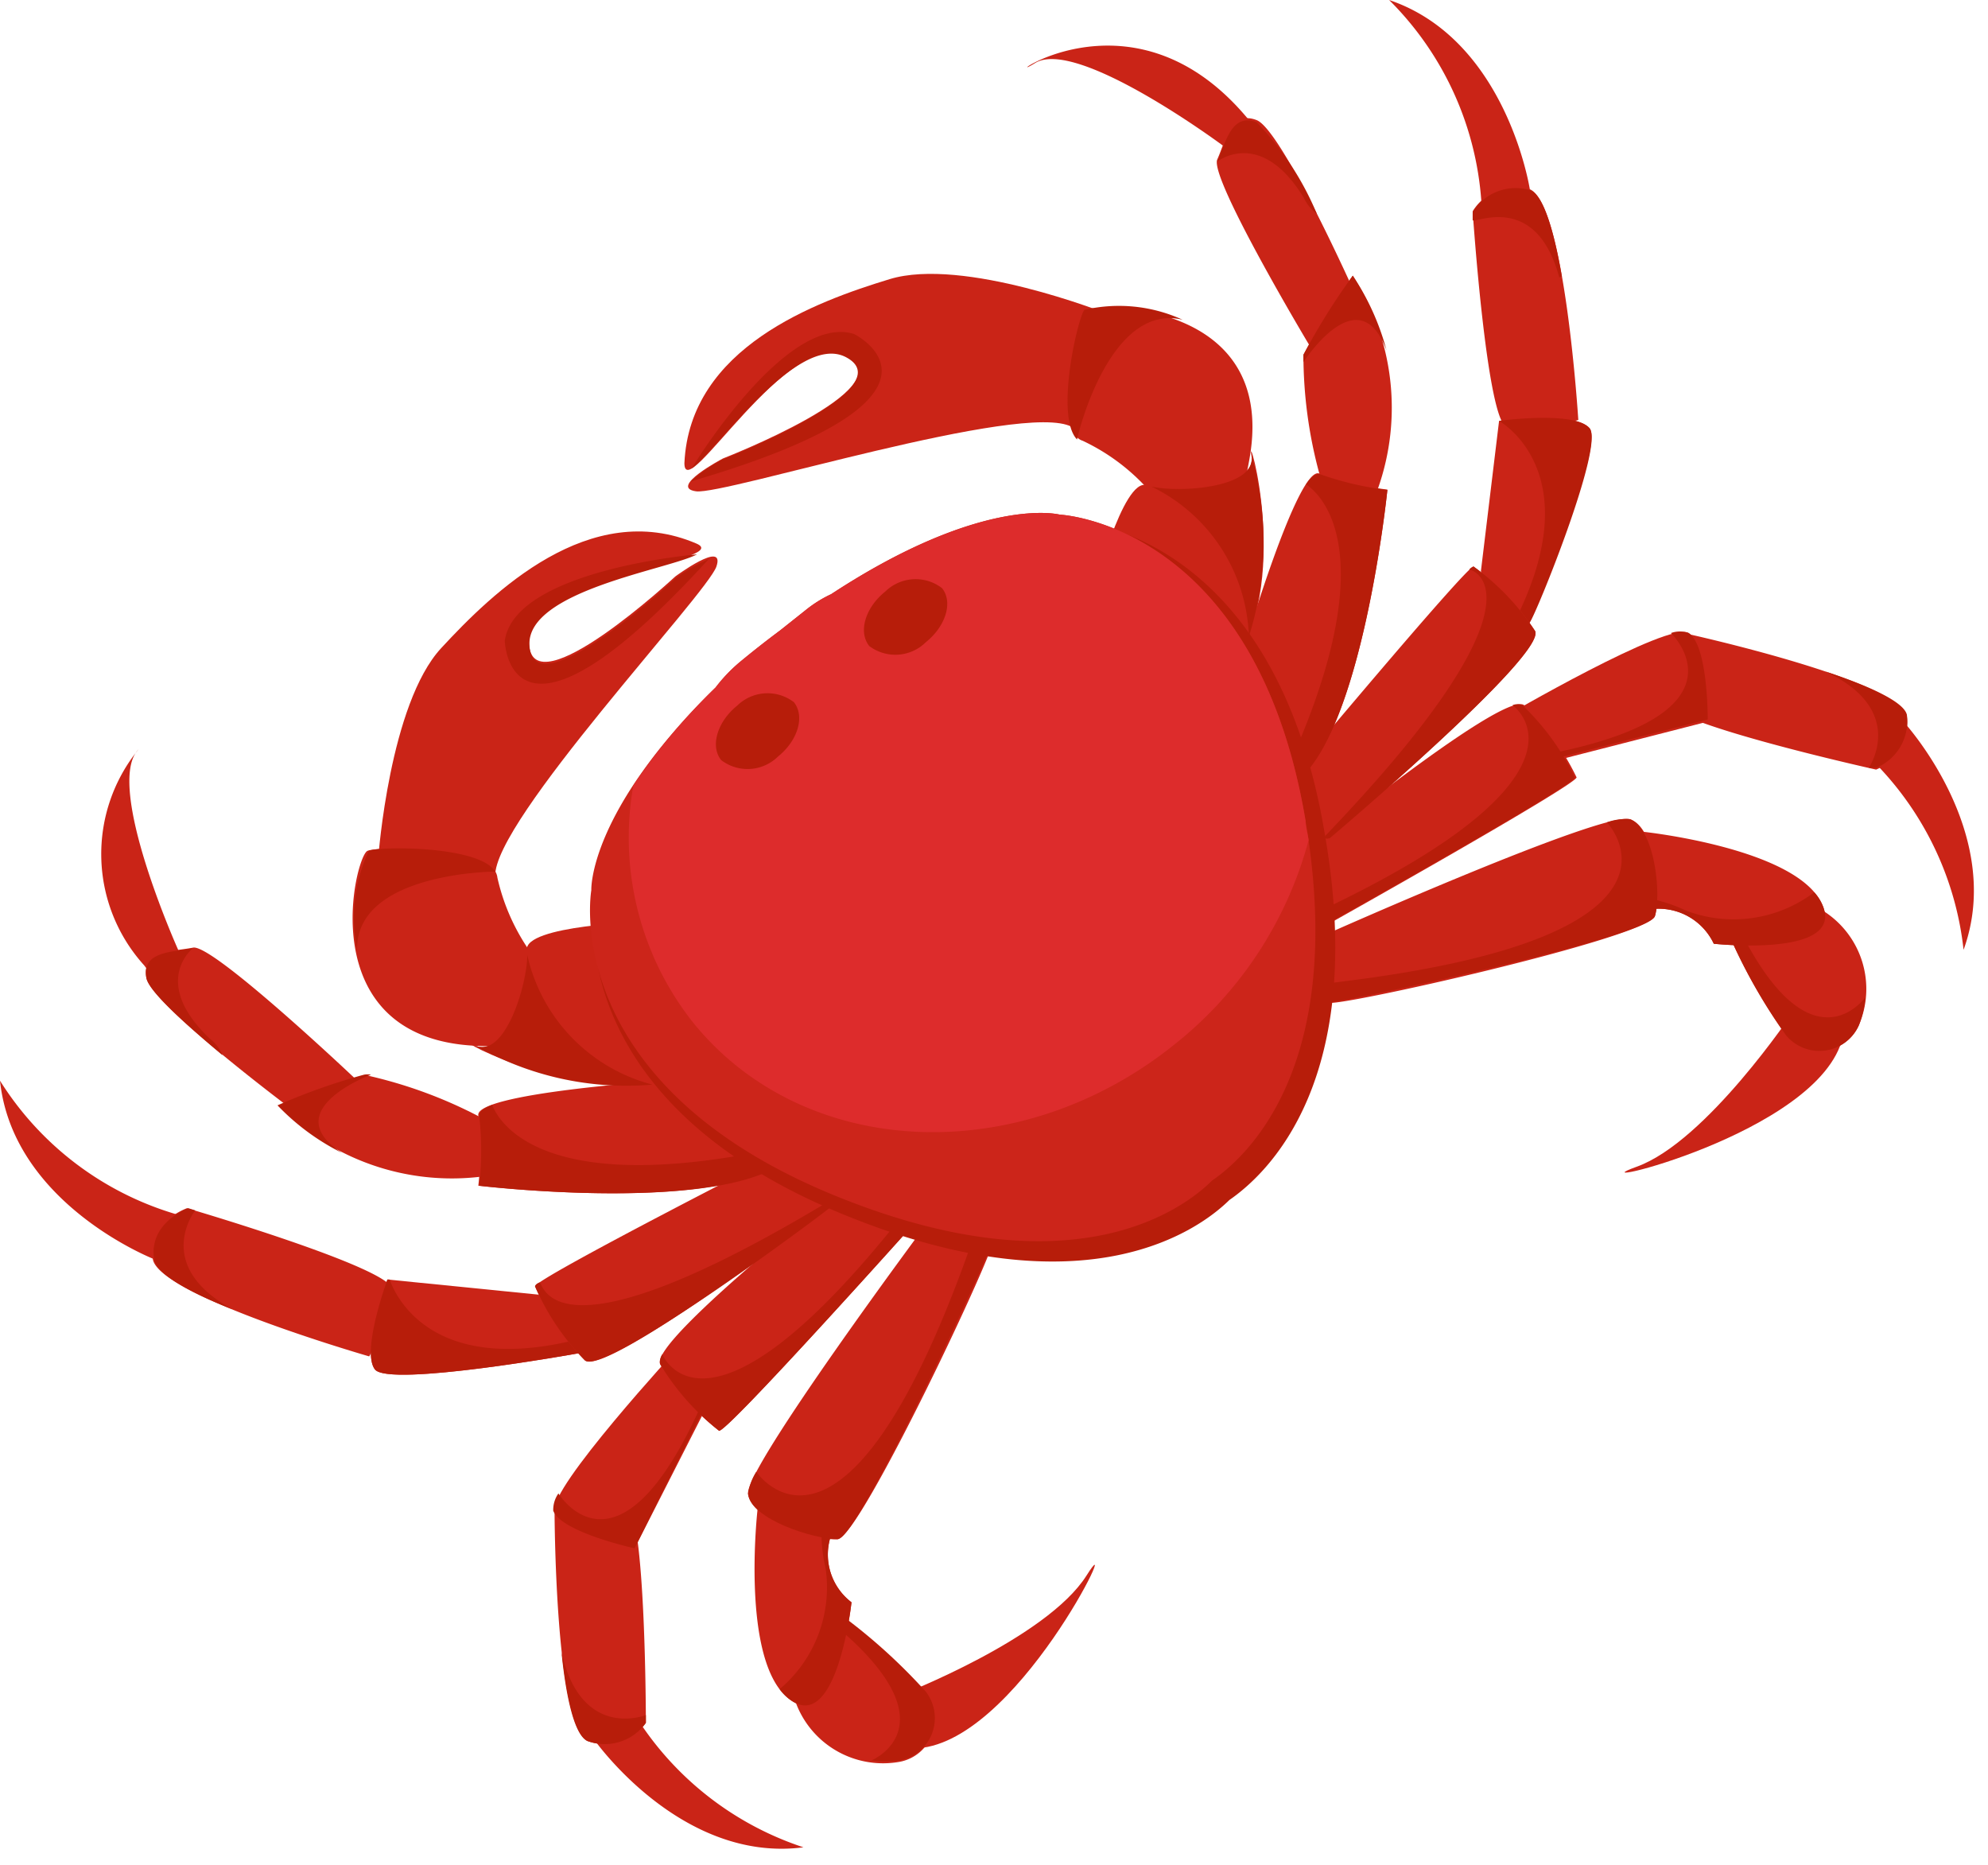 <svg width="97" height="91" fill="none" xmlns="http://www.w3.org/2000/svg"><path d="M45.18 59.745s-8.829 11.868-8.681 13.133c.148 1.265 3.253 2.298 4.372 2.214 1.12-.085 7.857-14.462 7.583-14.589a2.216 2.216 0 00-2.409-1.14 2.219 2.219 0 00-.865.382z" fill="#CA2417"/><path d="M36.963 73.638s-.844 7.378 1.521 9.233c2.366 1.855 3.063-4.701 3.063-4.701a2.93 2.93 0 01-1.056-3.078c.633-1.665-3.528-1.454-3.528-1.454z" fill="#CA2417"/><path d="M41.145 78.929a27.69 27.69 0 014.014 3.647 2.105 2.105 0 01-1.246 3.373 4.549 4.549 0 01-3.051-.507 4.535 4.535 0 01-2.019-2.34c-.993-2.487 2.302-4.173 2.302-4.173z" fill="#CA2417"/><path d="M43.975 82.681s7.097-2.74 9.04-5.818c1.944-3.078-3.464 8.433-8.448 8.433-4.985 0-.592-2.615-.592-2.615z" fill="#CA2417"/><path d="M40.871 75.092c-1.12 0-4.224-.949-4.372-2.214.055-.383.192-.75.401-1.075 0 0 4.225 6.325 10.329-10.667.169-.506.338-.97.507-1.412.38.337.612.716.718.78.105.063-6.485 14.504-7.583 14.588z" fill="#B71D0A"/><path d="M40.28 76.483a6.88 6.88 0 01-.148-2.424.76.76 0 01.359 1.033 2.924 2.924 0 001.056 3.078s-.718 6.556-3.063 4.7a2.321 2.321 0 01-.443-.463 6.493 6.493 0 002.239-5.924z" fill="#B71D0A"/><path d="M41.272 79.75l-.633-.59.507-.295a27.695 27.695 0 014.013 3.647 2.105 2.105 0 01-1.246 3.373 5.14 5.14 0 01-1.395 0s3.845-1.58-1.246-6.134z" fill="#B71D0A"/><path d="M33.077 65.774s-6.336 6.873-5.998 7.927c.337 1.054 3.886 1.834 3.886 1.834l3.358-6.599s-.127-3.837-1.246-3.162z" fill="#CA2417"/><path d="M27.057 73.552s0 10.541 1.605 11.384a2.455 2.455 0 002.852-.885s0-10.414-.972-10.71a11.023 11.023 0 00-3.485.212z" fill="#CA2417"/><path d="M28.98 84.853s4.224 6.05 10.222 5.27a15.35 15.35 0 01-8.448-6.83c-2.957-5.882-2.091 1.264-1.775 1.56z" fill="#CA2417"/><path d="M27.395 80.594c.211 2.108.613 4.047 1.267 4.343a2.455 2.455 0 002.852-.886v-.38s-3.148 1.265-4.12-3.077z" fill="#B71D0A"/><path d="M42.581 56.857s-10.94 8.538-10.37 9.697a12.044 12.044 0 002.872 3.247c.36.126 9.568-10.161 9.568-10.161s-1.478-3.247-2.07-2.783z" fill="#CA2417"/><path d="M32.316 66.069s2.112 5.312 11.596-6.62l.401-.527c.212.422.338.717.338.717s-9.209 10.287-9.568 10.16a12.01 12.01 0 01-2.872-3.246.673.673 0 01.105-.484z" fill="#B71D0A"/><path d="M28.197 66.027s-9.23 1.665-9.906.78c-.676-.886.613-4.385.613-4.385l7.371.738s3.147 2.213 1.922 2.867z" fill="#CA2417"/><path d="M18.017 66.174s-10.244-2.951-10.56-4.743c-.317-1.792 1.668-2.488 1.668-2.488s10.012 2.93 10.012 3.964a11.265 11.265 0 01-1.12 3.267z" fill="#CA2417"/><path d="M7.52 61.43S.634 58.753 0 52.724a15.226 15.226 0 008.597 6.514c6.442 1.539-.718 2.424-1.077 2.192z" fill="#CA2417"/><path d="M18.292 66.807c-.676-.907.613-4.385.613-4.385h.105c.233.653 1.944 4.828 9.4 2.867a.506.506 0 01-.212.738s-9.23 1.665-9.906.78zm-6.949-2.931c-2.112-.822-3.718-1.728-3.823-2.445-.275-1.792 1.668-2.488 1.668-2.488l.338.106s-2.112 2.677 1.817 4.827z" fill="#B71D0A"/><path d="M40.575 58.817s-11.067 8.432-12.039 7.547a11.972 11.972 0 01-2.429-3.605c0-.38 12.293-6.64 12.293-6.64s2.767 2.255 2.175 2.698z" fill="#CA2417"/><path d="M28.536 66.363a11.972 11.972 0 01-2.43-3.605s0-.105.212-.19c.211-.084.317 4.386 14.3-4.068v.316c0 .063-11.11 8.39-12.082 7.547z" fill="#B71D0A"/><path d="M8.702 46.358S5.07 38.282 6.76 36.555a8.085 8.085 0 00.274 10.54c5.239 7 1.67-.737 1.67-.737zm23.657 6.366s-9.252.611-9.02 1.707c.128 1.135.128 2.28 0 3.415 0 0 12.04 1.434 15.04-1.349 2.999-2.782-6.02-3.773-6.02-3.773z" fill="#CA2417"/><path d="M23.34 54.452a22.392 22.392 0 00-5.512-2.003 29.924 29.924 0 00-4.225 1.497 11.833 11.833 0 009.885 3.457c5.893-.843-.148-2.951-.148-2.951z" fill="#CA2417"/><path d="M23.382 57.846c.127-1.134.127-2.28 0-3.415 0-.19.21-.358.633-.527.275.696 2.112 4.322 12.673 2.361a17.541 17.541 0 012.26-.295 2.444 2.444 0 01-.443.527c-3.084 2.783-15.123 1.35-15.123 1.35z" fill="#B71D0A"/><path d="M31.472 44.967s-5.914.169-5.766 1.391c.148 1.223-.972 5.292-2.492 4.66-1.521-.633 5.618 3.393 10.56 1.243 4.943-2.15-2.302-7.294-2.302-7.294z" fill="#CA2417"/><path d="M25.98 46.59a10.174 10.174 0 01-1.711-3.774c-.148-1.56-5.724-1.56-6.337-1.307-.612.253-2.767 9.086 5.217 9.508 7.984.421 2.83-4.427 2.83-4.427zm-8.723 5.965s-6.886-6.514-7.836-6.324c-.95.19-2.514.126-2.282 1.454.233 1.328 7.372 6.64 7.372 6.64s4.499-.168 2.746-1.77z" fill="#CA2417"/><path d="M18.461 41.804s.55-7.463 3.063-10.182c2.513-2.72 7.244-7.337 12.461-5.102 1.88.822-8.322 1.644-8.174 4.87.148 3.225 7.14-3.268 7.14-3.268s2.45-1.813 2.006-.485c-.444 1.328-10.92 12.438-10.793 15.115.127 2.678-5.703-.948-5.703-.948z" fill="#CA2417"/><path d="M23.213 51.017c1.437.59 2.514-2.994 2.514-4.427a8.427 8.427 0 002.162 4.018 8.452 8.452 0 003.942 2.306 14.81 14.81 0 01-8.618-1.897zm.971-8.475c.01.042.01.085 0 .127v-.127zm-6.759 3.774a7.681 7.681 0 01.57-4.806c.508-.232 5.408-.253 6.168 1.012-.338 0-6.78.126-6.738 3.794zm7.204-15.053c.486-3.457 9.336-4.216 9.378-4.216-1.394.738-8.301 1.77-8.174 4.427.148 3.247 7.139-3.268 7.139-3.268a8.203 8.203 0 011.605-.927c-9.78 10.73-9.948 3.984-9.948 3.984zM13.54 53.926a29.918 29.918 0 014.224-1.497.91.91 0 01.338 0s-4.647 1.729-1.416 3.816a11.385 11.385 0 01-3.147-2.32zm-6.4-6.22c-.232-1.328 1.33-1.243 2.281-1.454 0 0-2.112 1.644.824 4.427.271.209.482.485.612.801-1.795-1.497-3.611-3.12-3.717-3.773zm19.854 25.995a1.39 1.39 0 01.253-.843s2.915 4.806 6.991-4.364v-.169.612l-3.274 6.598s-3.57-.78-3.97-1.834z" fill="#B71D0A"/><path d="M64.76 45.556s13.538-6.03 14.784-5.587c1.247.443 1.521 3.669 1.204 4.723-.317 1.054-15.84 4.532-15.925 4.216a2.235 2.235 0 01-.61-2.585c.126-.291.312-.553.546-.767z" fill="#CA2417"/><path d="M80.2 40.582s7.37.78 8.68 3.478c1.31 2.699-5.26 1.982-5.26 1.982a2.974 2.974 0 00-2.787-1.707c-1.88.231-.634-3.753-.634-3.753z" fill="#CA2417"/><path d="M84.444 45.788a26.978 26.978 0 002.704 4.723 2.112 2.112 0 002.887.338 2.11 2.11 0 00.661-.823 4.503 4.503 0 00-1.668-5.545c-2.218-1.517-4.584 1.307-4.584 1.307z" fill="#CA2417"/><path d="M87.486 49.372s-4.224 6.325-7.625 7.547c-3.4 1.223 8.935-1.56 10.054-6.324 1.12-4.764-2.429-1.223-2.429-1.223z" fill="#CA2417"/><path d="M80.75 44.692c.316-1.054 0-4.216-1.205-4.722a2.625 2.625 0 00-1.14.148s5.259 5.481-12.673 7.737l-1.479.19c.211.442.55.737.57.864.022.126 15.61-3.163 15.926-4.217z" fill="#B71D0A"/><path d="M82.248 44.418a7.574 7.574 0 00-2.345-.675.78.78 0 00.93.59 2.983 2.983 0 012.788 1.708s6.569.717 5.26-1.982a2.108 2.108 0 00-.36-.527 6.533 6.533 0 01-6.273.886z" fill="#B71D0A"/><path d="M85.29 46.126l-.444-.759-.401.422a26.975 26.975 0 002.703 4.722 2.113 2.113 0 003.549-.485c.172-.439.279-.9.317-1.37 0 0-2.43 3.415-5.724-2.53z" fill="#B71D0A"/><path d="M73.356 34.995s8.09-4.723 9.04-4.111c.95.611.93 4.321.93 4.321l-7.161 1.834s-3.739-1.011-2.81-2.044z" fill="#CA2417"/><path d="M82.248 30.905s10.413 2.277 10.793 4.048a2.463 2.463 0 01-1.5 2.593s-10.18-2.256-10.244-3.289c.133-1.161.454-2.293.95-3.352z" fill="#CA2417"/><path d="M92.894 35.227s4.984 5.418 2.914 11.11a15.4 15.4 0 00-4.858-9.635c-5.069-4.237 1.711-1.834 1.944-1.475z" fill="#CA2417"/><path d="M89.07 32.76c2.112.695 3.823 1.475 3.971 2.108a2.463 2.463 0 01-1.5 2.593h-.359s1.922-2.804-2.112-4.701z" fill="#B71D0A"/><path d="M62.648 42.395s10.708-8.791 11.722-7.99a12.187 12.187 0 012.556 3.52c0 .36-12.018 7.105-12.018 7.105s-2.936-2.15-2.26-2.635z" fill="#CA2417"/><path d="M73.8 34.405s4.71 3.267-8.999 9.845l-.591.295c.196.172.4.334.613.485 0 0 12.06-6.746 12.018-7.105a12.187 12.187 0 00-2.556-3.52.613.613 0 00-.486 0z" fill="#B71D0A"/><path d="M74.644 30.378s3.654-8.622 2.914-9.487c-.739-.864-4.414-.358-4.414-.358l-.887 7.336s1.478 3.563 2.387 2.509z" fill="#CA2417"/><path d="M77.01 20.49s-.655-10.54-2.366-11.257a2.455 2.455 0 00-2.788 1.075s.697 10.393 1.69 10.54a10.92 10.92 0 003.464-.358z" fill="#CA2417"/><path d="M74.644 9.234S73.524 1.939 67.779 0a15.355 15.355 0 014.5 9.824c.147 6.683 2.513-.19 2.365-.59z" fill="#CA2417"/><path d="M77.56 20.891c-.74-.864-4.415-.358-4.415-.358.591.358 4.224 2.951.76 9.782.275.19.528.232.76 0 .233-.232 3.633-8.56 2.894-9.424zm-1.353-7.4c-.359-2.108-.887-4.005-1.563-4.216a2.455 2.455 0 00-2.788 1.075v.38c0 .253 3.063-1.476 4.224 2.803l.127-.042z" fill="#B71D0A"/><path d="M64.928 40.856s10.561-8.939 9.97-10.077a12.005 12.005 0 00-3-3.141c-.358 0-9.166 10.54-9.166 10.54s1.626 3.184 2.197 2.678z" fill="#CA2417"/><path d="M74.897 30.779a12.007 12.007 0 00-2.999-3.141.506.506 0 00-.211.147c.169 0 4.224 1.286-7.097 13.07a.275.275 0 00.338 0s10.582-8.938 9.97-10.076z" fill="#B71D0A"/><path d="M59.67 7.104s-7.119-5.292-9.167-4.027c-2.05 1.265 4.54-4.09 10.244 2.551 5.703 6.64-1.078 1.476-1.078 1.476zm1.055 24.433s2.62-8.875 3.654-8.432a15.51 15.51 0 003.316.78S66.47 35.922 63.112 38.24c-3.358 2.32-2.387-6.704-2.387-6.704z" fill="#CA2417"/><path d="M64.38 23.127a22.098 22.098 0 01-.782-5.819 32.36 32.36 0 012.408-3.858 11.854 11.854 0 011.225 10.393c-2.155 5.608-2.852-.716-2.852-.716z" fill="#CA2417"/><path d="M67.695 23.905a15.51 15.51 0 01-3.316-.78c-.19 0-.401.127-.655.506.613.4 3.739 3.014-.443 12.817-.308.685-.57 1.389-.782 2.108a1.9 1.9 0 00.613-.316c3.358-2.298 4.583-14.335 4.583-14.335z" fill="#B71D0A"/><path d="M53.333 28.987s1.457-5.713 2.619-5.313c1.161.4 5.386.211 5.111-1.433-.275-1.645 2.112 6.324-1.098 10.54-3.21 4.217-6.633-3.794-6.633-3.794z" fill="#CA2417"/><path d="M56.12 23.99a10.01 10.01 0 00-3.294-2.487c-1.5-.485-.296-5.924 0-6.325.295-.4 9.483-.717 8.153 7.126-1.331 7.842-4.858 1.686-4.858 1.686zm7.73-7.21s-4.857-8.116-4.456-9.002c.401-.885.676-2.403 1.922-1.918 1.246.485 4.88 8.643 4.88 8.643s-1.141 4.343-2.345 2.277z" fill="#CA2417"/><path d="M53.967 15.284s-6.97-2.762-10.561-1.665c-3.59 1.096-9.758 3.33-10.012 8.98 0 2.108 5.09-6.767 7.942-5.228 2.851 1.539-6.062 4.996-6.062 4.996s-2.682 1.413-1.31 1.603c1.373.19 15.968-4.428 18.334-3.142 2.366 1.286 1.669-5.544 1.669-5.544z" fill="#CA2417"/><path d="M61.063 22.24c.253 1.56-3.485 1.813-4.88 1.497a8.444 8.444 0 013.398 2.997 8.42 8.42 0 011.355 4.318c.908-2.861.953-5.926.127-8.812zm-3.358-6.64a7.47 7.47 0 00-4.795-.484c-.337.442-1.436 5.207-.359 6.324.085-.422 1.648-6.683 5.154-5.84zm-16.032.696c-3.316-1.054-7.92 6.535-7.92 6.556 1.267-.928 5.196-6.683 7.54-5.418 2.852 1.54-6.062 4.996-6.062 4.996a7.648 7.648 0 00-1.52 1.055c14.151-4.132 7.962-7.19 7.962-7.19zm24.333-2.846a32.36 32.36 0 00-2.408 3.858v.358s2.704-4.216 4.055-.569a12.13 12.13 0 00-1.647-3.647zm-4.689-7.485c-1.246-.484-1.52 1.033-1.922 1.919 0 0 2.112-1.687 4.224 1.77a2.1 2.1 0 00.634.78 14.375 14.375 0 00-2.936-4.469zm21.079 24.919a1.27 1.27 0 00-.866 0s4.076 3.879-5.787 5.86h-.19l.612.19 7.16-1.834s.021-3.605-.93-4.216z" fill="#B71D0A"/><path d="M29.022 44.08s-.17-3.857 6.188-10.055a5.99 5.99 0 011.183-1.265l2.112-1.602 1.246-.99a6.492 6.492 0 011.289-.802c7.561-4.975 11.363-3.942 11.363-3.942s9.758.422 12.23 15.22c2.112 12.06-2.788 16.613-4.647 17.899-1.436 1.412-6.928 5.523-18.65.78C27.332 53.694 29.022 44.08 29.022 44.08z" fill="#B71D0A"/><path d="M28.852 43.427s-.169-3.795 6.062-9.887a7.81 7.81 0 011.162-1.223 48.419 48.419 0 011.985-1.56l1.246-.99c.383-.31.801-.572 1.247-.78 7.434-4.87 11.152-3.88 11.152-3.88s9.568.422 11.997 14.947c1.986 11.827-2.746 16.296-4.562 17.54-1.394 1.391-6.78 5.439-18.292.78-13.665-5.524-11.997-14.947-11.997-14.947z" fill="#CC251A"/><path d="M33.795 49.857a14.535 14.535 0 01-2.893-11.532 29.004 29.004 0 014.013-4.785 7.81 7.81 0 011.162-1.223 48.487 48.487 0 011.985-1.56l1.246-.99c.383-.31.8-.572 1.246-.78 7.435-4.87 11.153-3.88 11.153-3.88s9.568.422 11.997 14.947c0 .316.105.611.148.928a18.97 18.97 0 01-6.57 9.992c-7.603 6.093-18.1 5.587-23.487-1.117z" fill="#DD2C2C"/><path d="M42.412 31.516a2.115 2.115 0 002.767-.19c.972-.78 1.331-1.96.782-2.635a2.115 2.115 0 00-2.767.169c-.972.78-1.33 1.96-.782 2.656zm-7.223 5.566a2.115 2.115 0 002.767-.169c.971-.78 1.33-1.96.781-2.656a2.115 2.115 0 00-2.767.169c-.971.78-1.33 1.982-.781 2.656z" fill="#B71D0A"/></svg>